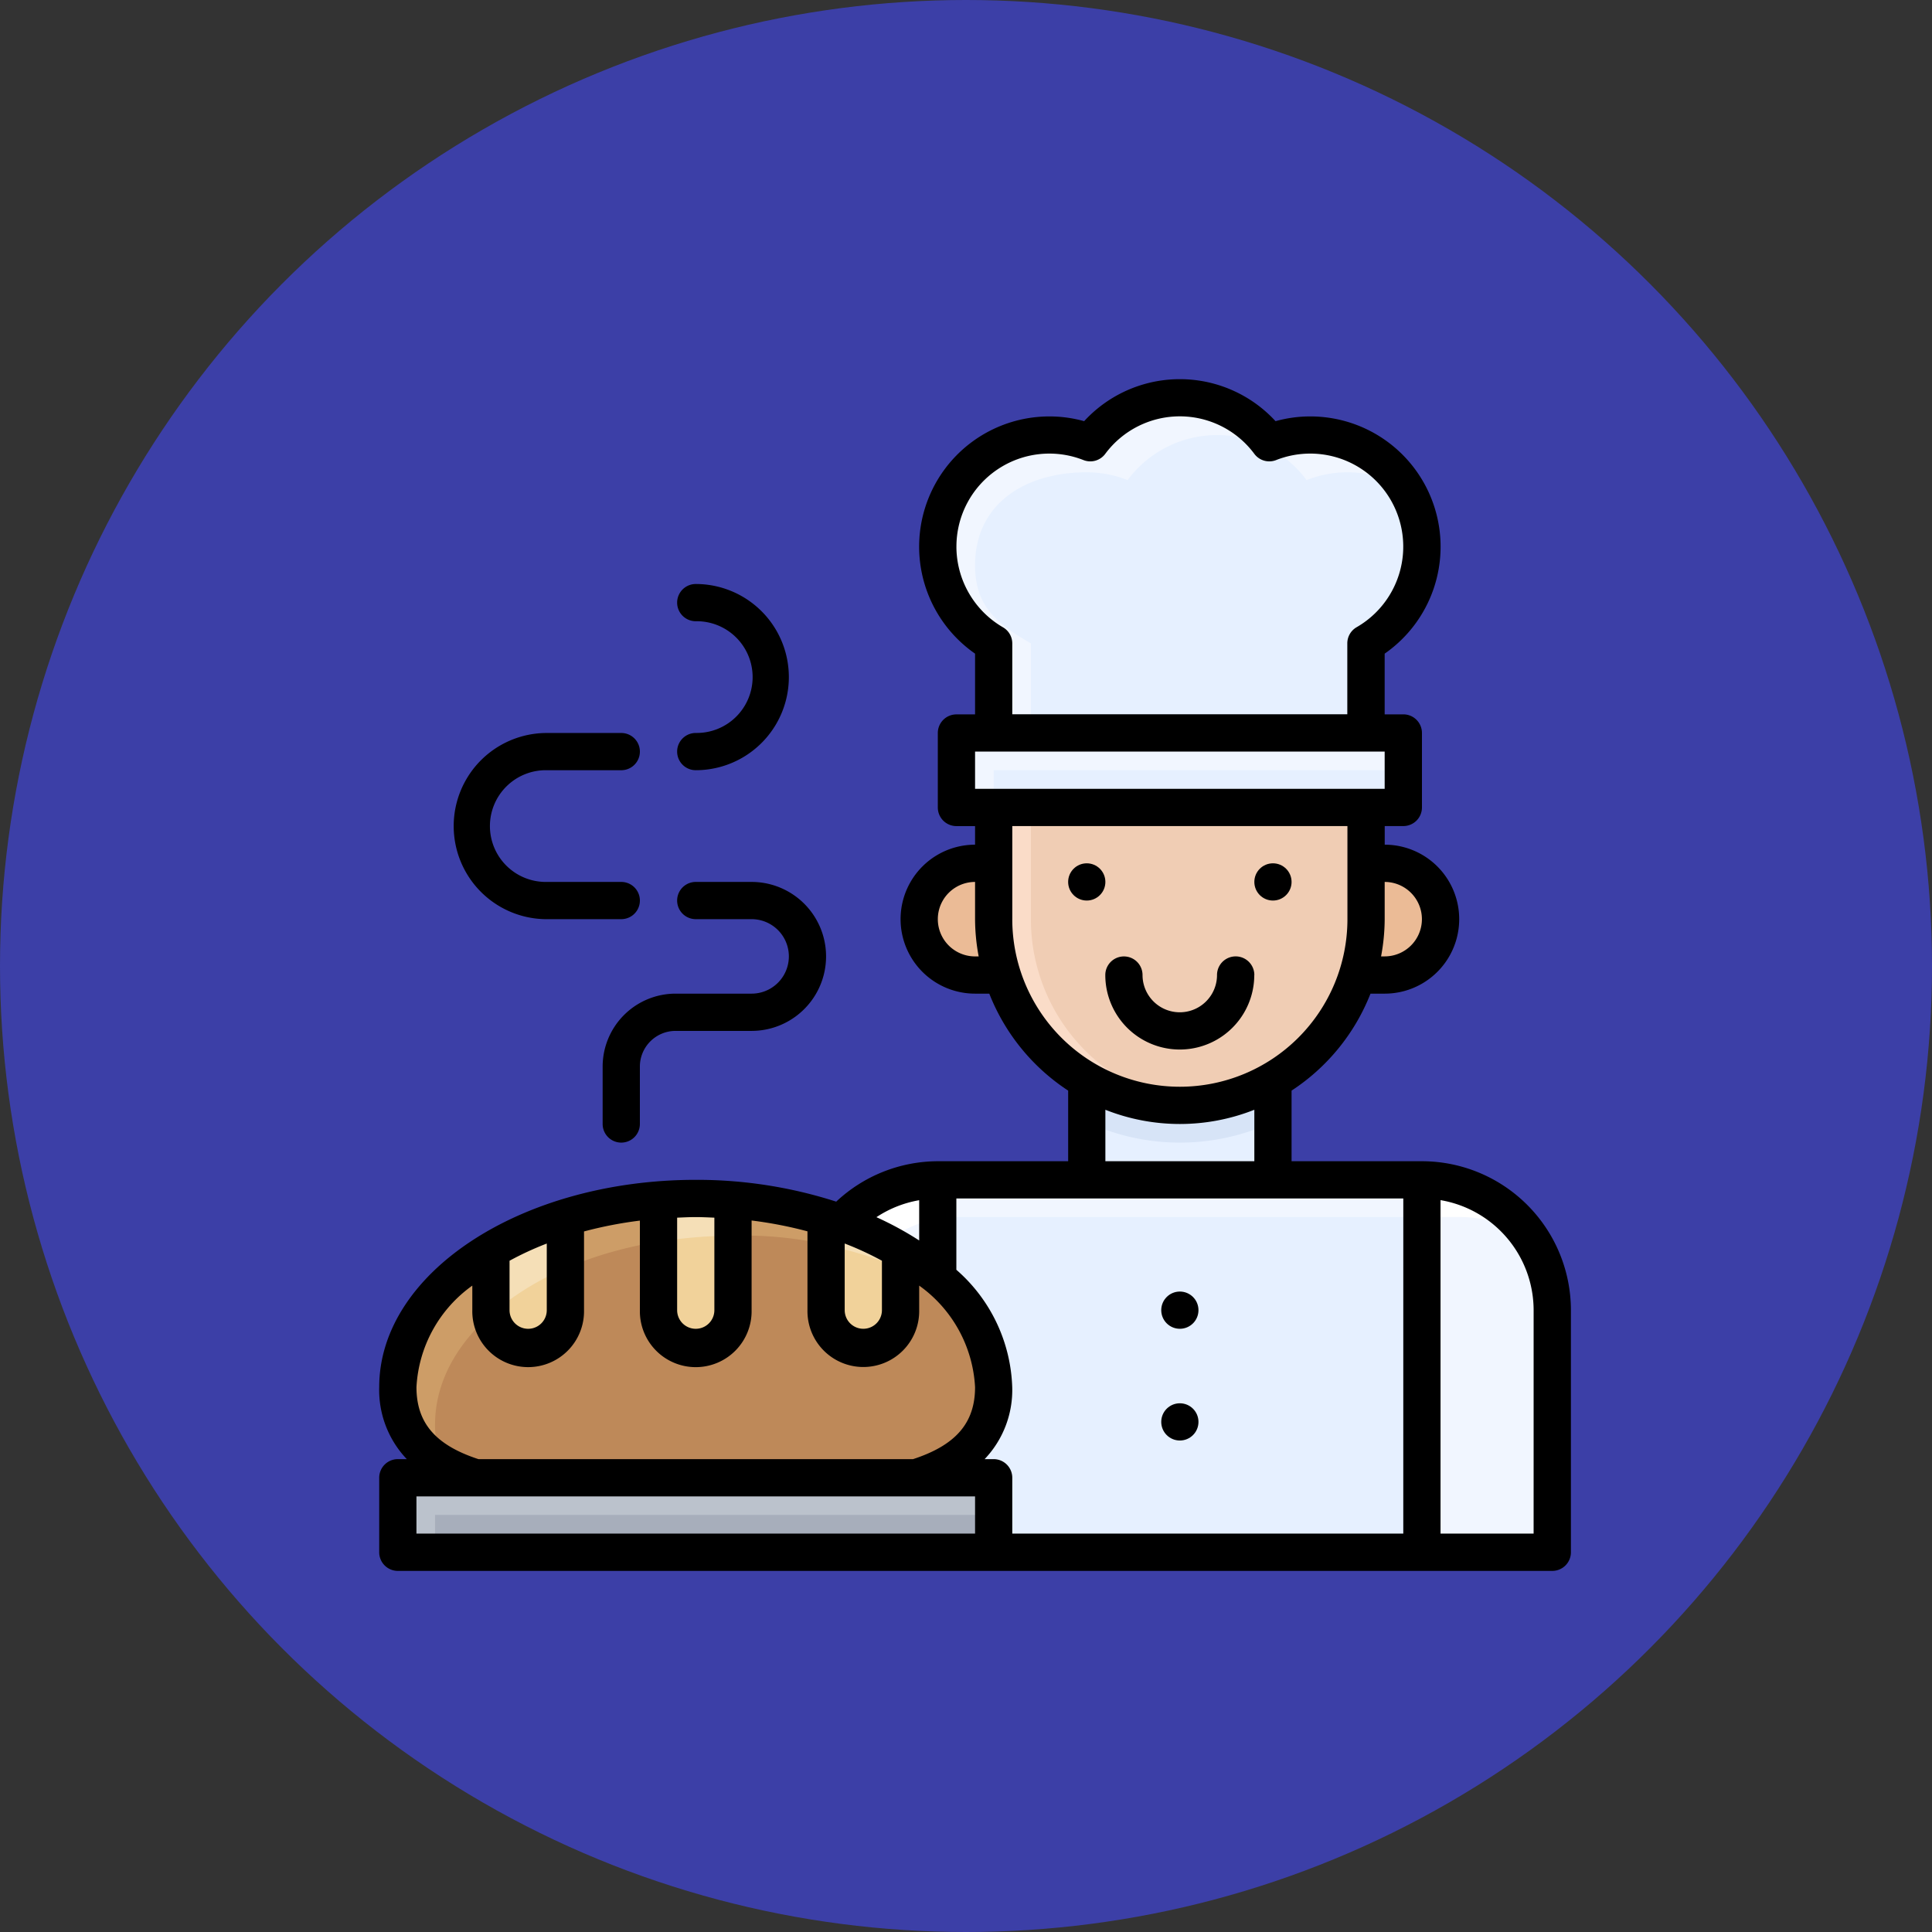 <svg xmlns="http://www.w3.org/2000/svg" xmlns:xlink="http://www.w3.org/1999/xlink" width="107" height="107" viewBox="0 0 107 107">
  <rect x="0" y="0" width="107" height="107" fill="#333333" stroke="none"/>
  <defs>
    <clipPath id="clip-path">
      <rect id="Rectángulo_34449" data-name="Rectángulo 34449" width="66" height="66" transform="translate(2474 -10446)" fill="#fff"/>
    </clipPath>
  </defs>
  <g id="Grupo_84022" data-name="Grupo 84022" transform="translate(-3486 10467)">
    <circle id="Elipse_4789" data-name="Elipse 4789" cx="53.5" cy="53.5" r="53.5" transform="translate(3486 -10467)" fill="#3c3fa7"/>
    <g id="Enmascarar_grupo_119" data-name="Enmascarar grupo 119" transform="translate(1033)" clip-path="url(#clip-path)">
      <g id="panadero" transform="translate(2474.002 -10445.999)">
        <path id="Trazado_116845" data-name="Trazado 116845" d="M39.186,36.092H49.5v8.25H39.186Z" transform="translate(88.684 80.435) rotate(180)" fill="#e6f0ff"/>
        <rect id="Rectángulo_34454" data-name="Rectángulo 34454" width="28.874" height="6.187" rx="3.094" transform="translate(58.779 32.999) rotate(180)" fill="#ebbb96"/>
        <path id="Trazado_116846" data-name="Trazado 116846" d="M30.936,44.342H57.748V64.966H30.936Z" transform="translate(88.684 109.309) rotate(180)" fill="#f1f6ff"/>
        <path id="Trazado_116847" data-name="Trazado 116847" d="M57.748,46.4H31.968a6.2,6.2,0,0,0-1.031.093V64.966H57.748Z" fill="#e6f0ff"/>
        <path id="Trazado_116848" data-name="Trazado 116848" d="M57.748,44.342h7.218V64.966a7.218,7.218,0,0,1-7.218-7.218Z" transform="translate(122.714 109.309) rotate(180)" fill="#fff"/>
        <path id="Trazado_116849" data-name="Trazado 116849" d="M59.81,46.4H57.748V64.966h7.218V51.561a7.18,7.18,0,0,0-1.19-3.966A7.18,7.18,0,0,0,59.81,46.4Z" fill="#f1f6ff"/>
        <path id="Trazado_116850" data-name="Trazado 116850" d="M23.718,44.342h7.218V57.748a7.218,7.218,0,0,1-7.218,7.218Z" transform="translate(54.654 109.309) rotate(180)" fill="#fff"/>
        <path id="Trazado_116851" data-name="Trazado 116851" d="M25.78,52.592V64.966h5.156V46.5A6.184,6.184,0,0,0,25.78,52.592Z" fill="#f1f6ff"/>
        <path id="Trazado_116852" data-name="Trazado 116852" d="M34.03,14.634v4.959H54.654V14.634A6.182,6.182,0,0,0,49.3,3.527a6.171,6.171,0,0,0-9.913,0A6.182,6.182,0,0,0,34.03,14.634Z" fill="#f1f6ff"/>
        <path id="Trazado_116853" data-name="Trazado 116853" d="M51.361,5.589a6.171,6.171,0,0,0-9.913,0,6.161,6.161,0,0,0-2.262-.433C35.769,5.156,33,6.895,33,10.312c0,2.289,1.246,3.251,3.094,4.322v4.959H54.654V14.634a6.167,6.167,0,0,0,2.185-8.569,6.138,6.138,0,0,0-5.478-.476Z" fill="#e6f0ff"/>
        <path id="Trazado_116854" data-name="Trazado 116854" d="M31.968,19.593H56.717v4.125H31.968Z" transform="translate(88.684 43.311) rotate(180)" fill="#f1f6ff"/>
        <path id="Trazado_116855" data-name="Trazado 116855" d="M34.03,21.655H56.717v2.062H34.03Z" fill="#e6f0ff"/>
        <path id="Trazado_116856" data-name="Trazado 116856" d="M39.186,41.14a12.23,12.23,0,0,0,10.312,0V36.092H39.186Z" fill="#d7e4f7"/>
        <path id="Trazado_116857" data-name="Trazado 116857" d="M44.342,23.718A10.312,10.312,0,0,1,54.654,34.03v6.187H34.03V34.03A10.312,10.312,0,0,1,44.342,23.718Z" transform="translate(88.684 63.935) rotate(180)" fill="#fadcc8"/>
        <path id="Trazado_116858" data-name="Trazado 116858" d="M45.373,40.166a10.312,10.312,0,0,0,9.281-10.261V23.718H36.092v6.187a10.312,10.312,0,0,0,9.281,10.261Z" fill="#f0cdb4"/>
        <path id="Trazado_116859" data-name="Trazado 116859" d="M1.031,55.823c0,5.771,7.387,6.05,16.5,6.05s16.5-.278,16.5-6.05-7.387-10.45-16.5-10.45S1.031,50.052,1.031,55.823Z" fill="#cd9d67"/>
        <path id="Trazado_116860" data-name="Trazado 116860" d="M19.593,47.436c-9.112,0-16.5,4.679-16.5,10.45a4.946,4.946,0,0,0,.5,2.237c2.925,1.625,8.065,1.75,13.936,1.75,9.112,0,16.5-.278,16.5-6.05a7.45,7.45,0,0,0-1.662-4.548A21.191,21.191,0,0,0,19.593,47.436Z" fill="#be8959"/>
        <path id="Trazado_116861" data-name="Trazado 116861" d="M15.468,51.561v-6.1c.677-.054,1.362-.09,2.062-.09s1.385.037,2.062.09v6.1a2.062,2.062,0,0,1-4.125,0Z" fill="#f5dfb7"/>
        <path id="Trazado_116862" data-name="Trazado 116862" d="M19.593,47.436a25.552,25.552,0,0,0-4.125.343v3.782a2.062,2.062,0,0,0,4.125,0Z" fill="#f1d29a"/>
        <path id="Trazado_116863" data-name="Trazado 116863" d="M8.25,53.623a2.062,2.062,0,0,1-2.062-2.062V48.248a18.8,18.8,0,0,1,4.125-1.81v5.123A2.062,2.062,0,0,1,8.25,53.623Z" fill="#f5dfb7"/>
        <path id="Trazado_116864" data-name="Trazado 116864" d="M6.21,51.79a2.057,2.057,0,0,0,4.1-.229V49.247a15.515,15.515,0,0,0-4.1,2.543Z" fill="#f1d29a"/>
        <path id="Trazado_116865" data-name="Trazado 116865" d="M28.874,48.248v3.313a2.062,2.062,0,0,1-4.125,0V46.437a18.8,18.8,0,0,1,4.125,1.81Z" fill="#f5dfb7"/>
        <path id="Trazado_116866" data-name="Trazado 116866" d="M26.812,53.623a2.062,2.062,0,0,0,2.062-2.062V49.247a21.487,21.487,0,0,0-4.125-1.283v3.6a2.062,2.062,0,0,0,2.062,2.062Z" fill="#f1d29a"/>
        <path id="Trazado_116867" data-name="Trazado 116867" d="M1.031,60.842h33v4.125h-33Z" transform="translate(35.061 125.808) rotate(180)" fill="#bbc2cc"/>
        <path id="Trazado_116868" data-name="Trazado 116868" d="M3.094,62.9H34.03v2.062H3.094Z" fill="#a7aebb"/>
        <path id="Trazado_116869" data-name="Trazado 116869" d="M57.748,43.311H50.529V39.4A11.4,11.4,0,0,0,54.9,34.03h.788a4.125,4.125,0,1,0,0-8.25V24.749h1.031a1.031,1.031,0,0,0,1.031-1.031V19.593a1.031,1.031,0,0,0-1.031-1.031H55.685V15.2A7.214,7.214,0,0,0,51.561,2.062a7.133,7.133,0,0,0-1.92.263,7.2,7.2,0,0,0-10.6,0,7.126,7.126,0,0,0-1.919-.263A7.214,7.214,0,0,0,33,15.2v3.364H31.968a1.031,1.031,0,0,0-1.031,1.031v4.125a1.031,1.031,0,0,0,1.031,1.031H33V25.78a4.125,4.125,0,1,0,0,8.25h.788a11.4,11.4,0,0,0,4.368,5.37v3.911H30.936A8.253,8.253,0,0,0,25.31,45.55a25.16,25.16,0,0,0-7.779-1.208C7.864,44.342,0,49.492,0,55.823A5.543,5.543,0,0,0,1.528,59.81h-.5A1.031,1.031,0,0,0,0,60.842v4.125A1.031,1.031,0,0,0,1.031,66H64.966A1.031,1.031,0,0,0,66,64.966V51.561a8.259,8.259,0,0,0-8.25-8.25Zm0-13.406a2.064,2.064,0,0,1-2.062,2.062h-.2a11.331,11.331,0,0,0,.2-2.062V27.843A2.064,2.064,0,0,1,57.748,29.905ZM31.968,9.281a5.147,5.147,0,0,1,7.04-4.8,1.031,1.031,0,0,0,1.2-.343,5.14,5.14,0,0,1,8.261,0,1.032,1.032,0,0,0,1.2.343,5.151,5.151,0,0,1,4.461,9.256,1.031,1.031,0,0,0-.514.892v3.928H35.061V14.634a1.031,1.031,0,0,0-.514-.892,5.176,5.176,0,0,1-2.58-4.461ZM33,31.968a2.062,2.062,0,0,1,0-4.125v2.062a11.33,11.33,0,0,0,.2,2.062Zm0-9.281V20.624H55.685v2.062Zm2.062,7.218V24.749H53.623v5.156a9.281,9.281,0,0,1-18.562,0ZM48.467,40.461v2.85h-8.25v-2.85a11.192,11.192,0,0,0,8.25,0ZM29.905,45.469V47.7a18.094,18.094,0,0,0-2.368-1.29,6.191,6.191,0,0,1,2.368-.94Zm-4.125,2.4a17.216,17.216,0,0,1,2.062.953v2.738a1.031,1.031,0,0,1-2.062,0ZM16.5,46.437c.342-.014.683-.032,1.031-.032s.689.018,1.031.032v5.124a1.031,1.031,0,0,1-2.062,0ZM7.218,48.823a17.216,17.216,0,0,1,2.062-.953v3.691a1.031,1.031,0,0,1-2.062,0ZM33,63.935H2.062V61.873H33ZM29.566,59.81H5.495c-2.367-.773-3.432-2-3.432-3.987A7.383,7.383,0,0,1,5.156,50.2v1.365a3.094,3.094,0,1,0,6.187,0V47.2a22.936,22.936,0,0,1,3.094-.6v4.966a3.094,3.094,0,1,0,6.187,0V46.594a22.936,22.936,0,0,1,3.094.6v4.364a3.094,3.094,0,1,0,6.187,0V50.2A7.383,7.383,0,0,1,33,55.823C33,57.806,31.933,59.038,29.566,59.81Zm27.15,4.125H35.061V60.842A1.031,1.031,0,0,0,34.03,59.81h-.5a5.543,5.543,0,0,0,1.528-3.987,9,9,0,0,0-3.094-6.5V45.373H56.717Zm7.218,0H58.779V45.466a6.192,6.192,0,0,1,5.156,6.094Z"/>
        <path id="Trazado_116870" data-name="Trazado 116870" d="M48.467,33A1.031,1.031,0,0,0,46.4,33a2.062,2.062,0,0,1-4.125,0,1.031,1.031,0,1,0-2.062,0,4.125,4.125,0,1,0,8.25,0Z"/>
        <circle id="Elipse_4794" data-name="Elipse 4794" cx="1.031" cy="1.031" r="1.031" transform="translate(48.467 26.812)"/>
        <circle id="Elipse_4795" data-name="Elipse 4795" cx="1.031" cy="1.031" r="1.031" transform="translate(38.155 26.812)"/>
        <circle id="Elipse_4796" data-name="Elipse 4796" cx="1.031" cy="1.031" r="1.031" transform="translate(43.311 50.529)"/>
        <circle id="Elipse_4797" data-name="Elipse 4797" cx="1.031" cy="1.031" r="1.031" transform="translate(43.311 56.717)"/>
        <path id="Trazado_116871" data-name="Trazado 116871" d="M20.624,34.03H16.413a4.043,4.043,0,0,0-4.039,4.039v3.18a1.031,1.031,0,0,0,2.062,0v-3.18a1.979,1.979,0,0,1,1.976-1.976h4.211a4.125,4.125,0,0,0,0-8.25H17.531a1.031,1.031,0,0,0,0,2.062h3.094a2.062,2.062,0,1,1,0,4.125Z"/>
        <path id="Trazado_116872" data-name="Trazado 116872" d="M9.281,29.905h4.125a1.031,1.031,0,1,0,0-2.062H9.281a3.094,3.094,0,1,1,0-6.187h4.125a1.031,1.031,0,1,0,0-2.062H9.281a5.156,5.156,0,0,0,0,10.312Z"/>
        <path id="Trazado_116873" data-name="Trazado 116873" d="M17.531,19.593a1.031,1.031,0,0,0,0,2.062,5.156,5.156,0,1,0,0-10.312,1.031,1.031,0,1,0,0,2.062,3.094,3.094,0,1,1,0,6.187Z"/>
      </g>
    </g>
  </g>
</svg>
